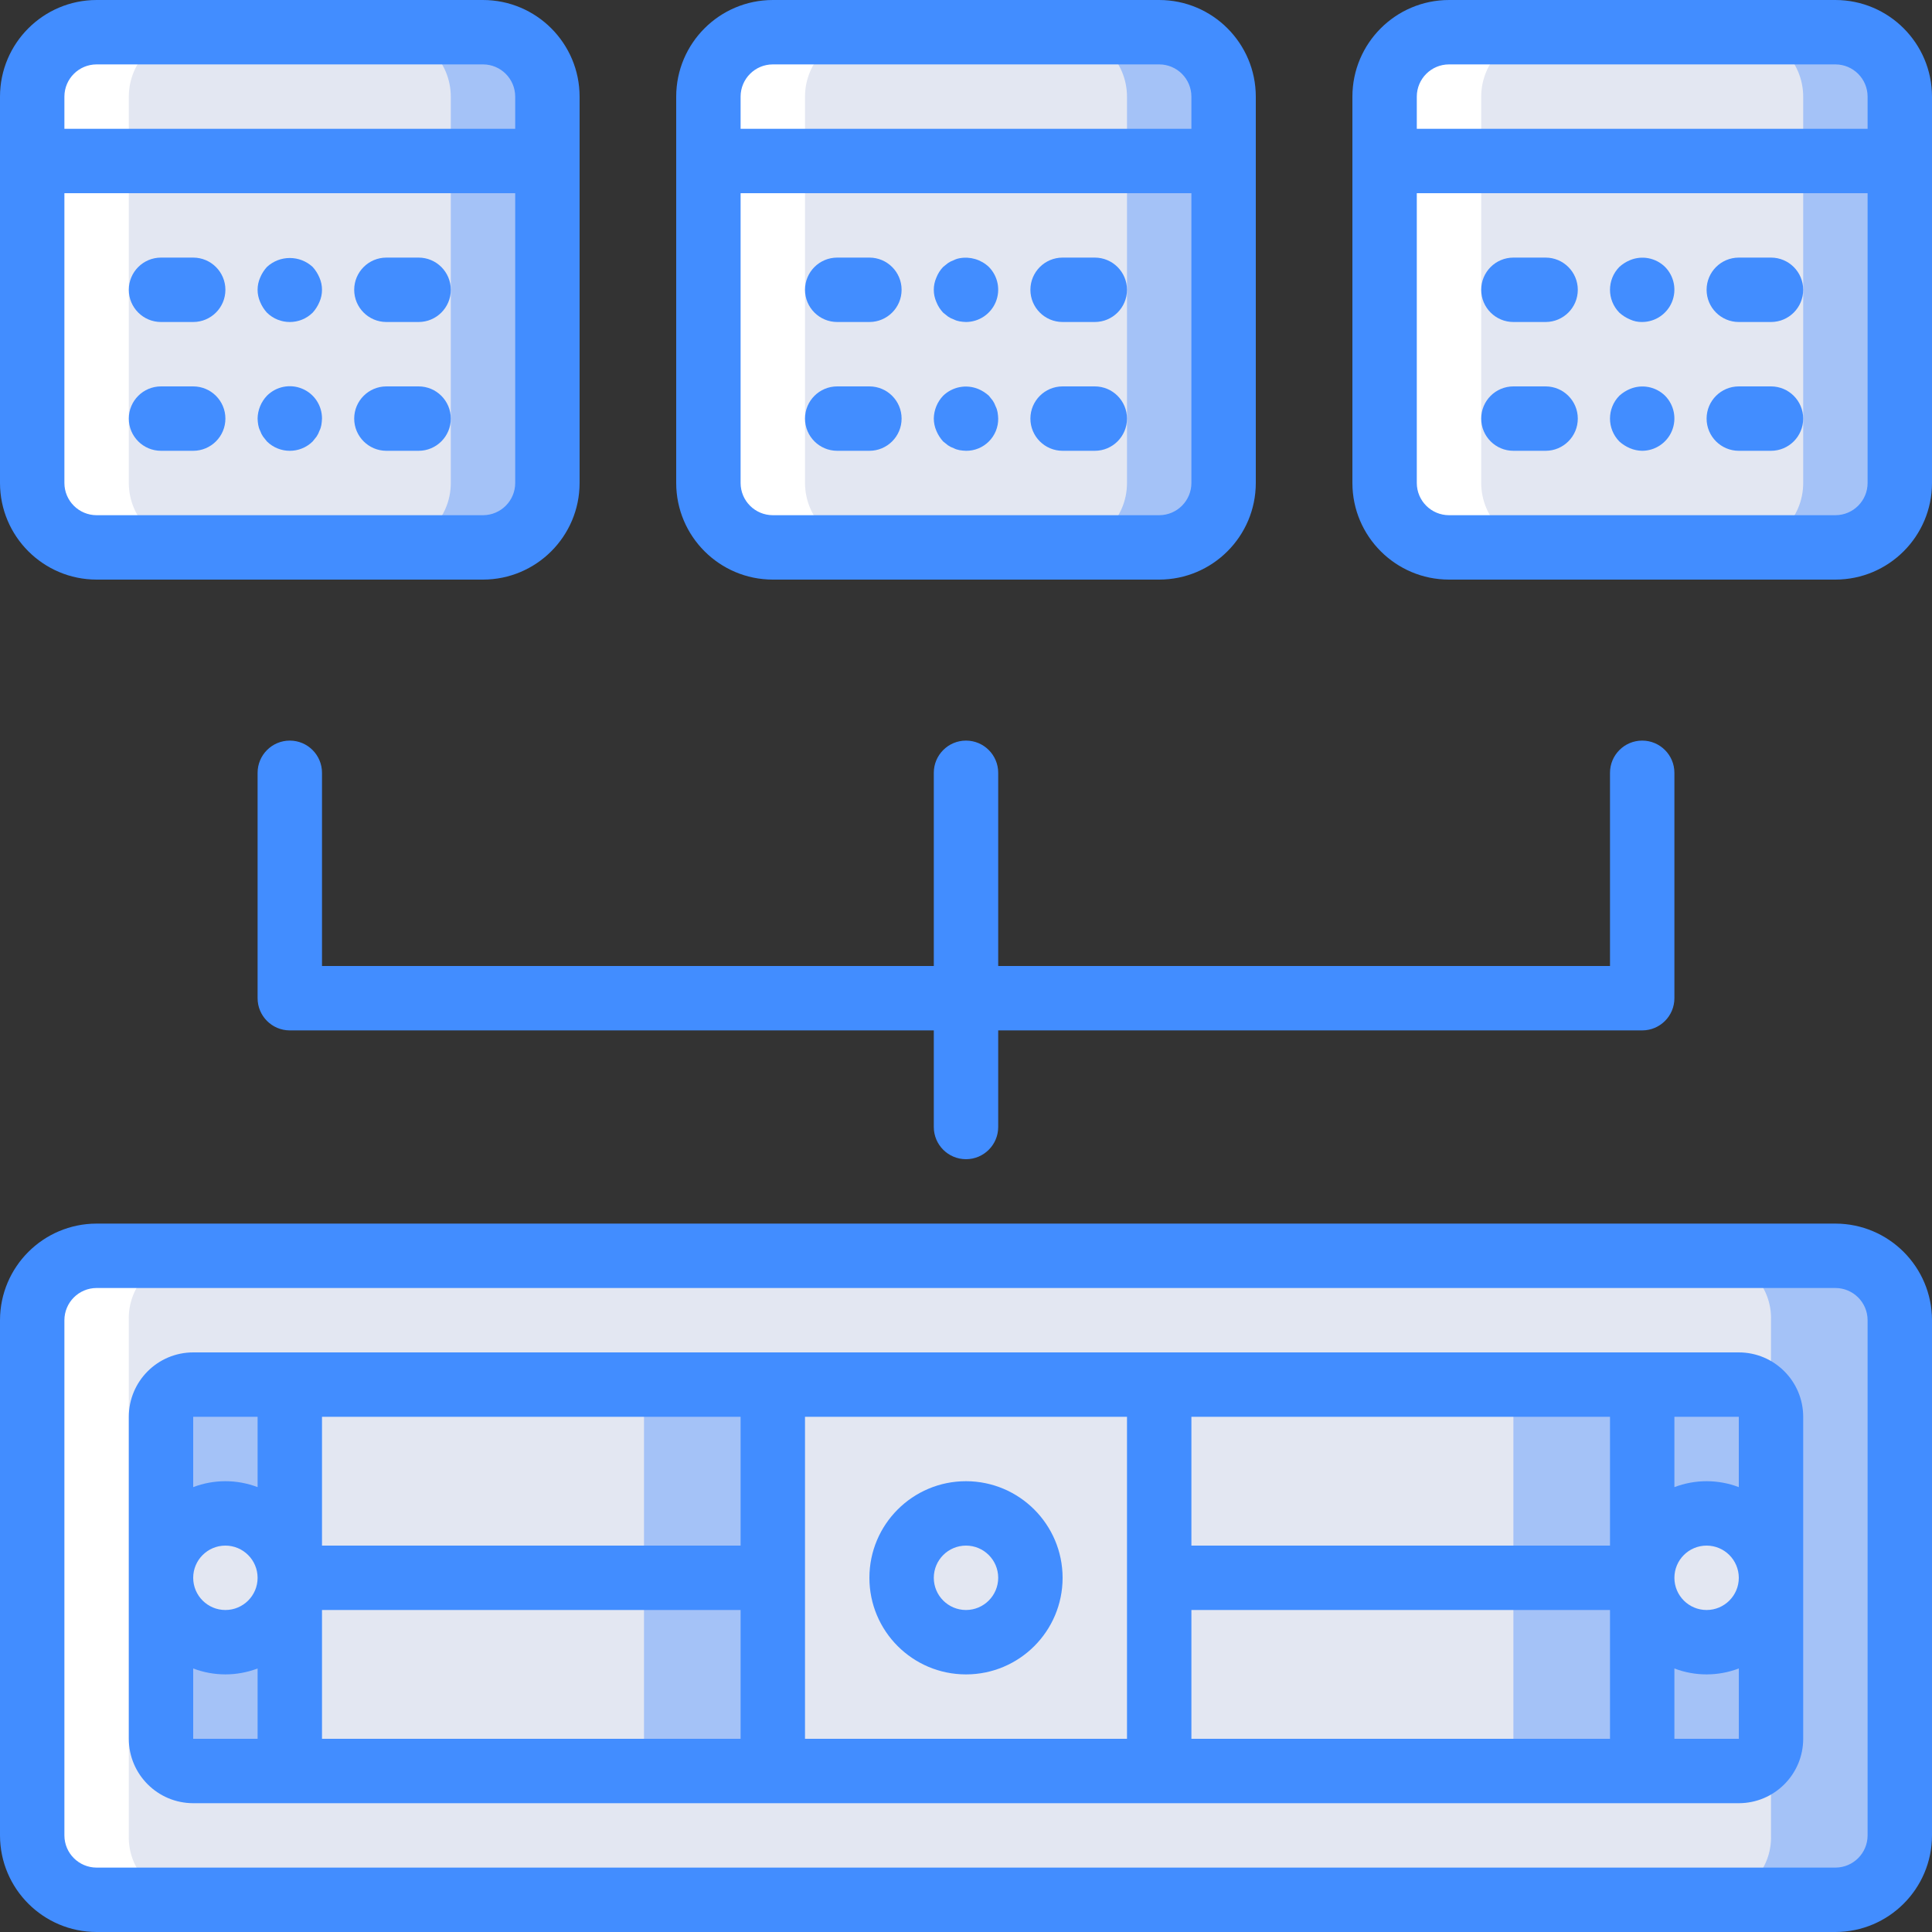 <?xml version="1.0" encoding="UTF-8"?>
<svg xmlns="http://www.w3.org/2000/svg" xmlns:xlink="http://www.w3.org/1999/xlink" width="512" height="512" viewBox="0 0 60 60" version="1.1"><rect x="0" y="0" width="60" height="60" fill="#333333" stroke="none"/><!-- Generator: Sketch 49.3 (51167) - http://www.bohemiancoding.com/sketch --><title>004 - Shared Server</title><desc>Created with Sketch.</desc><defs/><g id="Page-1" stroke="none" stroke-width="1" fill="none" fill-rule="evenodd"><g id="004---Shared-Server" fill-rule="nonzero"><g id="Colours" transform="translate(0, 1)"><rect id="Rectangle-path" fill="#A4C2F7" x="1" y="0" width="16" height="16" rx="2"/><rect id="Rectangle-path" fill="#A4C2F7" x="22" y="0" width="16" height="16" rx="2"/><rect id="Rectangle-path" fill="#A4C2F7" x="43" y="0" width="16" height="16" rx="2"/><rect id="Rectangle-path" fill="#E3E7F2" x="1" y="0" width="13" height="16" rx="2"/><rect id="Rectangle-path" fill="#E3E7F2" x="22" y="0" width="13" height="16" rx="2"/><rect id="Rectangle-path" fill="#E3E7F2" x="43" y="0" width="13" height="16" rx="2"/><path d="M17,2 L17,4 L1,4 L1,2 C1.003,0.897 1.897,0.003 3,2.22044605e-16 L15,2.22044605e-16 C16.103,0.003 16.997,0.897 17,2 Z" id="Shape" fill="#A4C2F7"/><path d="M38,2 L38,4 L22,4 L22,2 C22.003,0.897 22.897,0.003 24,2.22044605e-16 L36,2.22044605e-16 C37.103,0.003 37.997,0.897 38,2 Z" id="Shape" fill="#A4C2F7"/><path d="M59,2 L59,4 L43,4 L43,2 C43.003,0.897 43.897,0.003 45,2.22044605e-16 L57,2.22044605e-16 C58.103,0.003 58.997,0.897 59,2 Z" id="Shape" fill="#A4C2F7"/><path d="M14,2 L14,4 L1,4 L1,2 C1.003,0.897 1.897,0.003 3,2.22044605e-16 L12,2.22044605e-16 C13.103,0.003 13.997,0.897 14,2 Z" id="Shape" fill="#E3E7F2"/><path d="M35,2 L35,4 L22,4 L22,2 C22.003,0.897 22.897,0.003 24,2.22044605e-16 L33,2.22044605e-16 C34.103,0.003 34.997,0.897 35,2 Z" id="Shape" fill="#E3E7F2"/><path d="M56,2 L56,4 L43,4 L43,2 C43.003,0.897 43.897,0.003 45,2.22044605e-16 L54,2.22044605e-16 C55.103,0.003 55.997,0.897 56,2 Z" id="Shape" fill="#E3E7F2"/><rect id="Rectangle-path" fill="#A4C2F7" x="1" y="38" width="58" height="20" rx="2"/><path d="M55,40 L55,56 C55.034,57.065 54.202,57.957 53.138,58 L2.862,58 C1.798,57.957 0.966,57.065 1,56 L1,40 C0.966,38.935 1.798,38.042 2.862,38 L53.138,38 C54.202,38.042 55.034,38.935 55,40 Z" id="Shape" fill="#E3E7F2"/><path d="M24,42 L24,54 L36,54 L36,42 L24,42 Z M30,50 C28.895,50 28,49.105 28,48 C28,46.895 28.895,46 30,46 C31.105,46 32,46.895 32,48 C31.997,49.103 31.103,49.997 30,50 Z" id="Shape" fill="#E3E7F2"/><path d="M9,42 L9,48 C9,46.895 8.105,46 7,46 C5.895,46 5,46.895 5,48 L5,43 C5.002,42.448 5.448,42.002 6,42 L9,42 Z" id="Shape" fill="#A4C2F7"/><path d="M9,48 L9,54 L6,54 C5.448,53.998 5.002,53.552 5,53 L5,48 C5,49.105 5.895,50 7,50 C8.105,50 9,49.105 9,48 Z" id="Shape" fill="#A4C2F7"/><path d="M55,43 L55,48 C55,46.895 54.105,46 53,46 C51.895,46 51,46.895 51,48 L51,42 L54,42 C54.552,42.002 54.998,42.448 55,43 Z" id="Shape" fill="#A4C2F7"/><path d="M55,48 L55,53 C54.998,53.552 54.552,53.998 54,54 L51,54 L51,48 C51,49.105 51.895,50 53,50 C54.105,50 55,49.105 55,48 Z" id="Shape" fill="#A4C2F7"/><rect id="Rectangle-path" fill="#7F8C8D" x="9" y="48" width="15" height="6"/><rect id="Rectangle-path" fill="#A4C2F7" x="9" y="42" width="15" height="6"/><circle id="Oval" fill="#E3E7F2" cx="7" cy="48" r="2"/><rect id="Rectangle-path" fill="#A4C2F7" x="36" y="42" width="15" height="6"/><rect id="Rectangle-path" fill="#E3E7F2" x="9" y="42" width="11" height="6"/><rect id="Rectangle-path" fill="#E3E7F2" x="36" y="42" width="11" height="6"/><rect id="Rectangle-path" fill="#A4C2F7" x="9" y="48" width="15" height="6"/><rect id="Rectangle-path" fill="#A4C2F7" x="36" y="48" width="15" height="6"/><rect id="Rectangle-path" fill="#E3E7F2" x="9" y="48" width="11" height="6"/><rect id="Rectangle-path" fill="#E3E7F2" x="36" y="48" width="11" height="6"/><circle id="Oval" fill="#E3E7F2" cx="53" cy="48" r="2"/><circle id="Oval" fill="#E3E7F2" cx="30" cy="48" r="2"/></g><g id="White" transform="translate(0, 1)" fill="#FFFFFF"><path d="M6,16 L3,16 C1.897,15.997 1.003,15.103 1,14 L1,2 C1.003,0.897 1.897,0.003 3,-2.22044605e-16 L6,-2.22044605e-16 C4.897,0.003 4.003,0.897 4,2 L4,14 C4.003,15.103 4.897,15.997 6,16 Z" id="Shape"/><path d="M27,16 L24,16 C22.897,15.997 22.003,15.103 22,14 L22,2 C22.003,0.897 22.897,0.003 24,2.22044605e-16 L27,2.22044605e-16 C25.897,0.003 25.003,0.897 25,2 L25,14 C25.003,15.103 25.897,15.997 27,16 Z" id="Shape"/><path d="M48,16 L45,16 C43.897,15.997 43.003,15.103 43,14 L43,2 C43.003,0.897 43.897,0.003 45,2.22044605e-16 L48,2.22044605e-16 C46.897,0.003 46.003,0.897 46,2 L46,14 C46.003,15.103 46.897,15.997 48,16 Z" id="Shape"/><path d="M5.86,58 L2.86,58 C1.797,57.956 0.967,57.064 1,56 L1,40 C0.967,38.936 1.797,38.044 2.86,38 L5.85,38 C4.79,38.049 3.966,38.94 4,40 L4,56 C3.967,57.064 4.797,57.956 5.86,58 Z" id="Shape"/></g><g id="Icons" fill="#428DFF"><path d="M57,38 L3,38 C1.344,38.002 0.002,39.344 -6.66862121e-16,41 L-6.66862121e-16,57 C0.002,58.656 1.344,59.998 3,60 L57,60 C58.656,59.998 59.998,58.656 60,57 L60,41 C59.998,39.344 58.656,38.002 57,38 Z M58,57 C57.999,57.552 57.552,57.999 57,58 L3,58 C2.448,57.999 2.001,57.552 2,57 L2,41 C2.001,40.448 2.448,40.001 3,40 L57,40 C57.552,40.001 57.999,40.448 58,41 L58,57 Z" id="Shape"/><path d="M54,42 L6,42 C4.896,42.001 4.001,42.896 4,44 L4,54 C4.001,55.104 4.896,55.999 6,56 L54,56 C55.104,55.999 55.999,55.104 56,54 L56,44 C55.999,42.896 55.104,42.001 54,42 Z M54,46.184 C53.356,45.939 52.644,45.939 52,46.184 L52,44 L54,44 L54,46.184 Z M54,49 C54,49.552 53.552,50 53,50 C52.448,50 52,49.552 52,49 C52,48.448 52.448,48 53,48 C53.552,48.001 53.999,48.448 54,49 Z M50,44 L50,48 L37,48 L37,44 L50,44 Z M25,44 L35,44 L35,54 L25,54 L25,44 Z M23,44 L23,48 L10,48 L10,44 L23,44 Z M8,44 L8,46.184 C7.356,45.939 6.644,45.939 6,46.184 L6,44 L8,44 Z M8,49 C8,49.552 7.552,50 7,50 C6.448,50 6,49.552 6,49 C6,48.448 6.448,48 7,48 C7.552,48.001 7.999,48.448 8,49 Z M6,51.816 C6.644,52.061 7.356,52.061 8,51.816 L8,54 L6,54 L6,51.816 Z M10,54 L10,50 L23,50 L23,54 L10,54 Z M37,54 L37,50 L50,50 L50,54 L37,54 Z M52,54 L52,51.816 C52.644,52.062 53.357,52.061 54.001,51.815 L54.001,54 L52,54 Z" id="Shape"/><path d="M30,46 C28.343,46 27,47.343 27,49 C27,50.657 28.343,52 30,52 C31.657,52 33,50.657 33,49 C32.998,47.344 31.656,46.002 30,46 Z M30,50 C29.448,50 29,49.552 29,49 C29,48.448 29.448,48 30,48 C30.552,48 31,48.448 31,49 C30.999,49.552 30.552,49.999 30,50 Z" id="Shape"/><path d="M30,36 C30.552,36 31,35.552 31,35 L31,32 L51,32 C51.552,32 52,31.552 52,31 L52,24 C52,23.448 51.552,23 51,23 C50.448,23 50,23.448 50,24 L50,30 L31,30 L31,24 C31,23.448 30.552,23 30,23 C29.448,23 29,23.448 29,24 L29,30 L10,30 L10,24 C10,23.448 9.552,23 9,23 C8.448,23 8,23.448 8,24 L8,31 C8,31.552 8.448,32 9,32 L29,32 L29,35 C29,35.552 29.448,36 30,36 Z" id="Shape"/><path d="M3,18 L15,18 C16.656,17.998 17.998,16.656 18,15 L18,3 C17.998,1.344 16.656,0.002 15,0 L3,0 C1.344,0.002 0.002,1.344 0,3 L0,15 C0.002,16.656 1.344,17.998 3,18 Z M15,16 L3,16 C2.448,15.999 2.001,15.552 2,15 L2,6 L16,6 L16,15 C15.999,15.552 15.552,15.999 15,16 Z M3,2 L15,2 C15.552,2.001 15.999,2.448 16,3 L16,4 L2,4 L2,3 C2.001,2.448 2.448,2.001 3,2 Z" id="Shape"/><path d="M6,8 L5,8 C4.448,8 4,8.448 4,9 C4,9.552 4.448,10 5,10 L6,10 C6.552,10 7,9.552 7,9 C7,8.448 6.552,8 6,8 Z" id="Shape"/><path d="M6,12 L5,12 C4.448,12 4,12.448 4,13 C4,13.552 4.448,14 5,14 L6,14 C6.552,14 7,13.552 7,13 C7,12.448 6.552,12 6,12 Z" id="Shape"/><path d="M9.71,8.29 C9.309,7.92 8.691,7.92 8.29,8.29 C8.202,8.387 8.13,8.499 8.08,8.62 C7.973,8.862 7.973,9.138 8.08,9.38 C8.13,9.501 8.202,9.613 8.29,9.71 C8.684,10.097 9.316,10.097 9.71,9.71 C9.798,9.613 9.869,9.501 9.92,9.38 C10.027,9.138 10.027,8.862 9.92,8.62 C9.869,8.499 9.798,8.387 9.71,8.29 Z" id="Shape"/><path d="M8.29,12.29 C8.107,12.482 8.004,12.735 8,13 C8.002,13.067 8.008,13.134 8.02,13.2 C8.031,13.262 8.051,13.323 8.08,13.38 C8.102,13.444 8.132,13.504 8.17,13.56 C8.21,13.61 8.25,13.66 8.29,13.71 C8.684,14.097 9.316,14.097 9.71,13.71 C9.75,13.66 9.79,13.61 9.83,13.56 C9.868,13.504 9.898,13.444 9.92,13.38 C9.949,13.323 9.969,13.262 9.98,13.2 C9.991,13.134 9.998,13.067 10,13 C10.002,12.594 9.759,12.226 9.383,12.071 C9.008,11.915 8.576,12.002 8.29,12.29 Z" id="Shape"/><path d="M13,8 L12,8 C11.448,8 11,8.448 11,9 C11,9.552 11.448,10 12,10 L13,10 C13.552,10 14,9.552 14,9 C14,8.448 13.552,8 13,8 Z" id="Shape"/><path d="M13,12 L12,12 C11.448,12 11,12.448 11,13 C11,13.552 11.448,14 12,14 L13,14 C13.552,14 14,13.552 14,13 C14,12.448 13.552,12 13,12 Z" id="Shape"/><path d="M24,18 L36,18 C37.656,17.998 38.998,16.656 39,15 L39,3 C38.998,1.344 37.656,0.002 36,0 L24,0 C22.344,0.002 21.002,1.344 21,3 L21,15 C21.002,16.656 22.344,17.998 24,18 Z M36,16 L24,16 C23.448,15.999 23.001,15.552 23,15 L23,6 L37,6 L37,15 C36.999,15.552 36.552,15.999 36,16 Z M24,2 L36,2 C36.552,2.001 36.999,2.448 37,3 L37,4 L23,4 L23,3 C23.001,2.448 23.448,2.001 24,2 Z" id="Shape"/><path d="M27,8 L26,8 C25.448,8 25,8.448 25,9 C25,9.552 25.448,10 26,10 L27,10 C27.552,10 28,9.552 28,9 C28,8.448 27.552,8 27,8 Z" id="Shape"/><path d="M27,12 L26,12 C25.448,12 25,12.448 25,13 C25,13.552 25.448,14 26,14 L27,14 C27.552,14 28,13.552 28,13 C28,12.448 27.552,12 27,12 Z" id="Shape"/><path d="M29.8,8.02 C29.737,8.031 29.676,8.051 29.62,8.08 C29.556,8.102 29.496,8.132 29.44,8.17 C29.39,8.21 29.34,8.25 29.29,8.29 C29.199,8.385 29.128,8.497 29.08,8.62 C28.973,8.862 28.973,9.138 29.08,9.38 C29.128,9.502 29.2,9.614 29.29,9.71 C29.34,9.75 29.39,9.79 29.44,9.83 C29.496,9.868 29.556,9.898 29.62,9.92 C29.676,9.949 29.737,9.969 29.8,9.98 C29.866,9.991 29.933,9.998 30,10 C30.404,9.998 30.768,9.754 30.923,9.381 C31.078,9.008 30.994,8.578 30.71,8.29 C30.467,8.06 30.129,7.959 29.8,8.02 Z" id="Shape"/><path d="M30.92,12.62 C30.898,12.556 30.867,12.496 30.83,12.44 C30.79,12.39 30.75,12.34 30.71,12.29 C30.613,12.202 30.501,12.13 30.38,12.08 C30.007,11.928 29.58,12.01 29.29,12.29 C29.107,12.482 29.004,12.735 29,13 C29.001,13.131 29.028,13.26 29.08,13.38 C29.13,13.501 29.202,13.613 29.29,13.71 C29.34,13.75 29.39,13.79 29.44,13.83 C29.496,13.868 29.556,13.898 29.62,13.92 C29.676,13.949 29.737,13.969 29.8,13.98 C29.866,13.991 29.933,13.998 30,14 C30.266,14.003 30.522,13.898 30.71,13.71 C30.898,13.522 31.003,13.266 31,13 C30.998,12.933 30.991,12.866 30.98,12.8 C30.969,12.737 30.949,12.676 30.92,12.62 Z" id="Shape"/><path d="M34,8 L33,8 C32.448,8 32,8.448 32,9 C32,9.552 32.448,10 33,10 L34,10 C34.552,10 35,9.552 35,9 C35,8.448 34.552,8 34,8 Z" id="Shape"/><path d="M34,12 L33,12 C32.448,12 32,12.448 32,13 C32,13.552 32.448,14 33,14 L34,14 C34.552,14 35,13.552 35,13 C35,12.448 34.552,12 34,12 Z" id="Shape"/><path d="M57,0 L45,0 C43.344,0.002 42.002,1.344 42,3 L42,15 C42.002,16.656 43.344,17.998 45,18 L57,18 C58.656,17.998 59.998,16.656 60,15 L60,3 C59.998,1.344 58.656,0.002 57,-6.66862121e-16 Z M45,2 L57,2 C57.552,2.001 57.999,2.448 58,3 L58,4 L44,4 L44,3 C44.001,2.448 44.448,2.001 45,2 Z M57,16 L45,16 C44.448,15.999 44.001,15.552 44,15 L44,6 L58,6 L58,15 C57.999,15.552 57.552,15.999 57,16 Z" id="Shape"/><path d="M48,8 L47,8 C46.448,8 46,8.448 46,9 C46,9.552 46.448,10 47,10 L48,10 C48.552,10 49,9.552 49,9 C49,8.448 48.552,8 48,8 Z" id="Shape"/><path d="M48,12 L47,12 C46.448,12 46,12.448 46,13 C46,13.552 46.448,14 47,14 L48,14 C48.552,14 49,13.552 49,13 C49,12.448 48.552,12 48,12 Z" id="Shape"/><path d="M50.62,8.08 C50.499,8.13 50.387,8.202 50.29,8.29 C49.903,8.684 49.903,9.316 50.29,9.71 C50.387,9.798 50.499,9.869 50.62,9.92 C50.738,9.976 50.869,10.003 51,10 C51.404,9.998 51.768,9.754 51.923,9.381 C52.078,9.008 51.994,8.578 51.71,8.29 C51.422,8.007 50.992,7.924 50.62,8.08 Z" id="Shape"/><path d="M50.62,12.08 C50.499,12.13 50.387,12.202 50.29,12.29 C49.903,12.684 49.903,13.316 50.29,13.71 C50.387,13.798 50.499,13.869 50.62,13.92 C50.74,13.971 50.869,13.998 51,14 C51.404,13.998 51.768,13.754 51.923,13.381 C52.078,13.008 51.994,12.578 51.71,12.29 C51.422,12.007 50.992,11.924 50.62,12.08 Z" id="Shape"/><path d="M55,8 L54,8 C53.448,8 53,8.448 53,9 C53,9.552 53.448,10 54,10 L55,10 C55.552,10 56,9.552 56,9 C56,8.448 55.552,8 55,8 Z" id="Shape"/><path d="M55,12 L54,12 C53.448,12 53,12.448 53,13 C53,13.552 53.448,14 54,14 L55,14 C55.552,14 56,13.552 56,13 C56,12.448 55.552,12 55,12 Z" id="Shape"/></g></g></g></svg>
